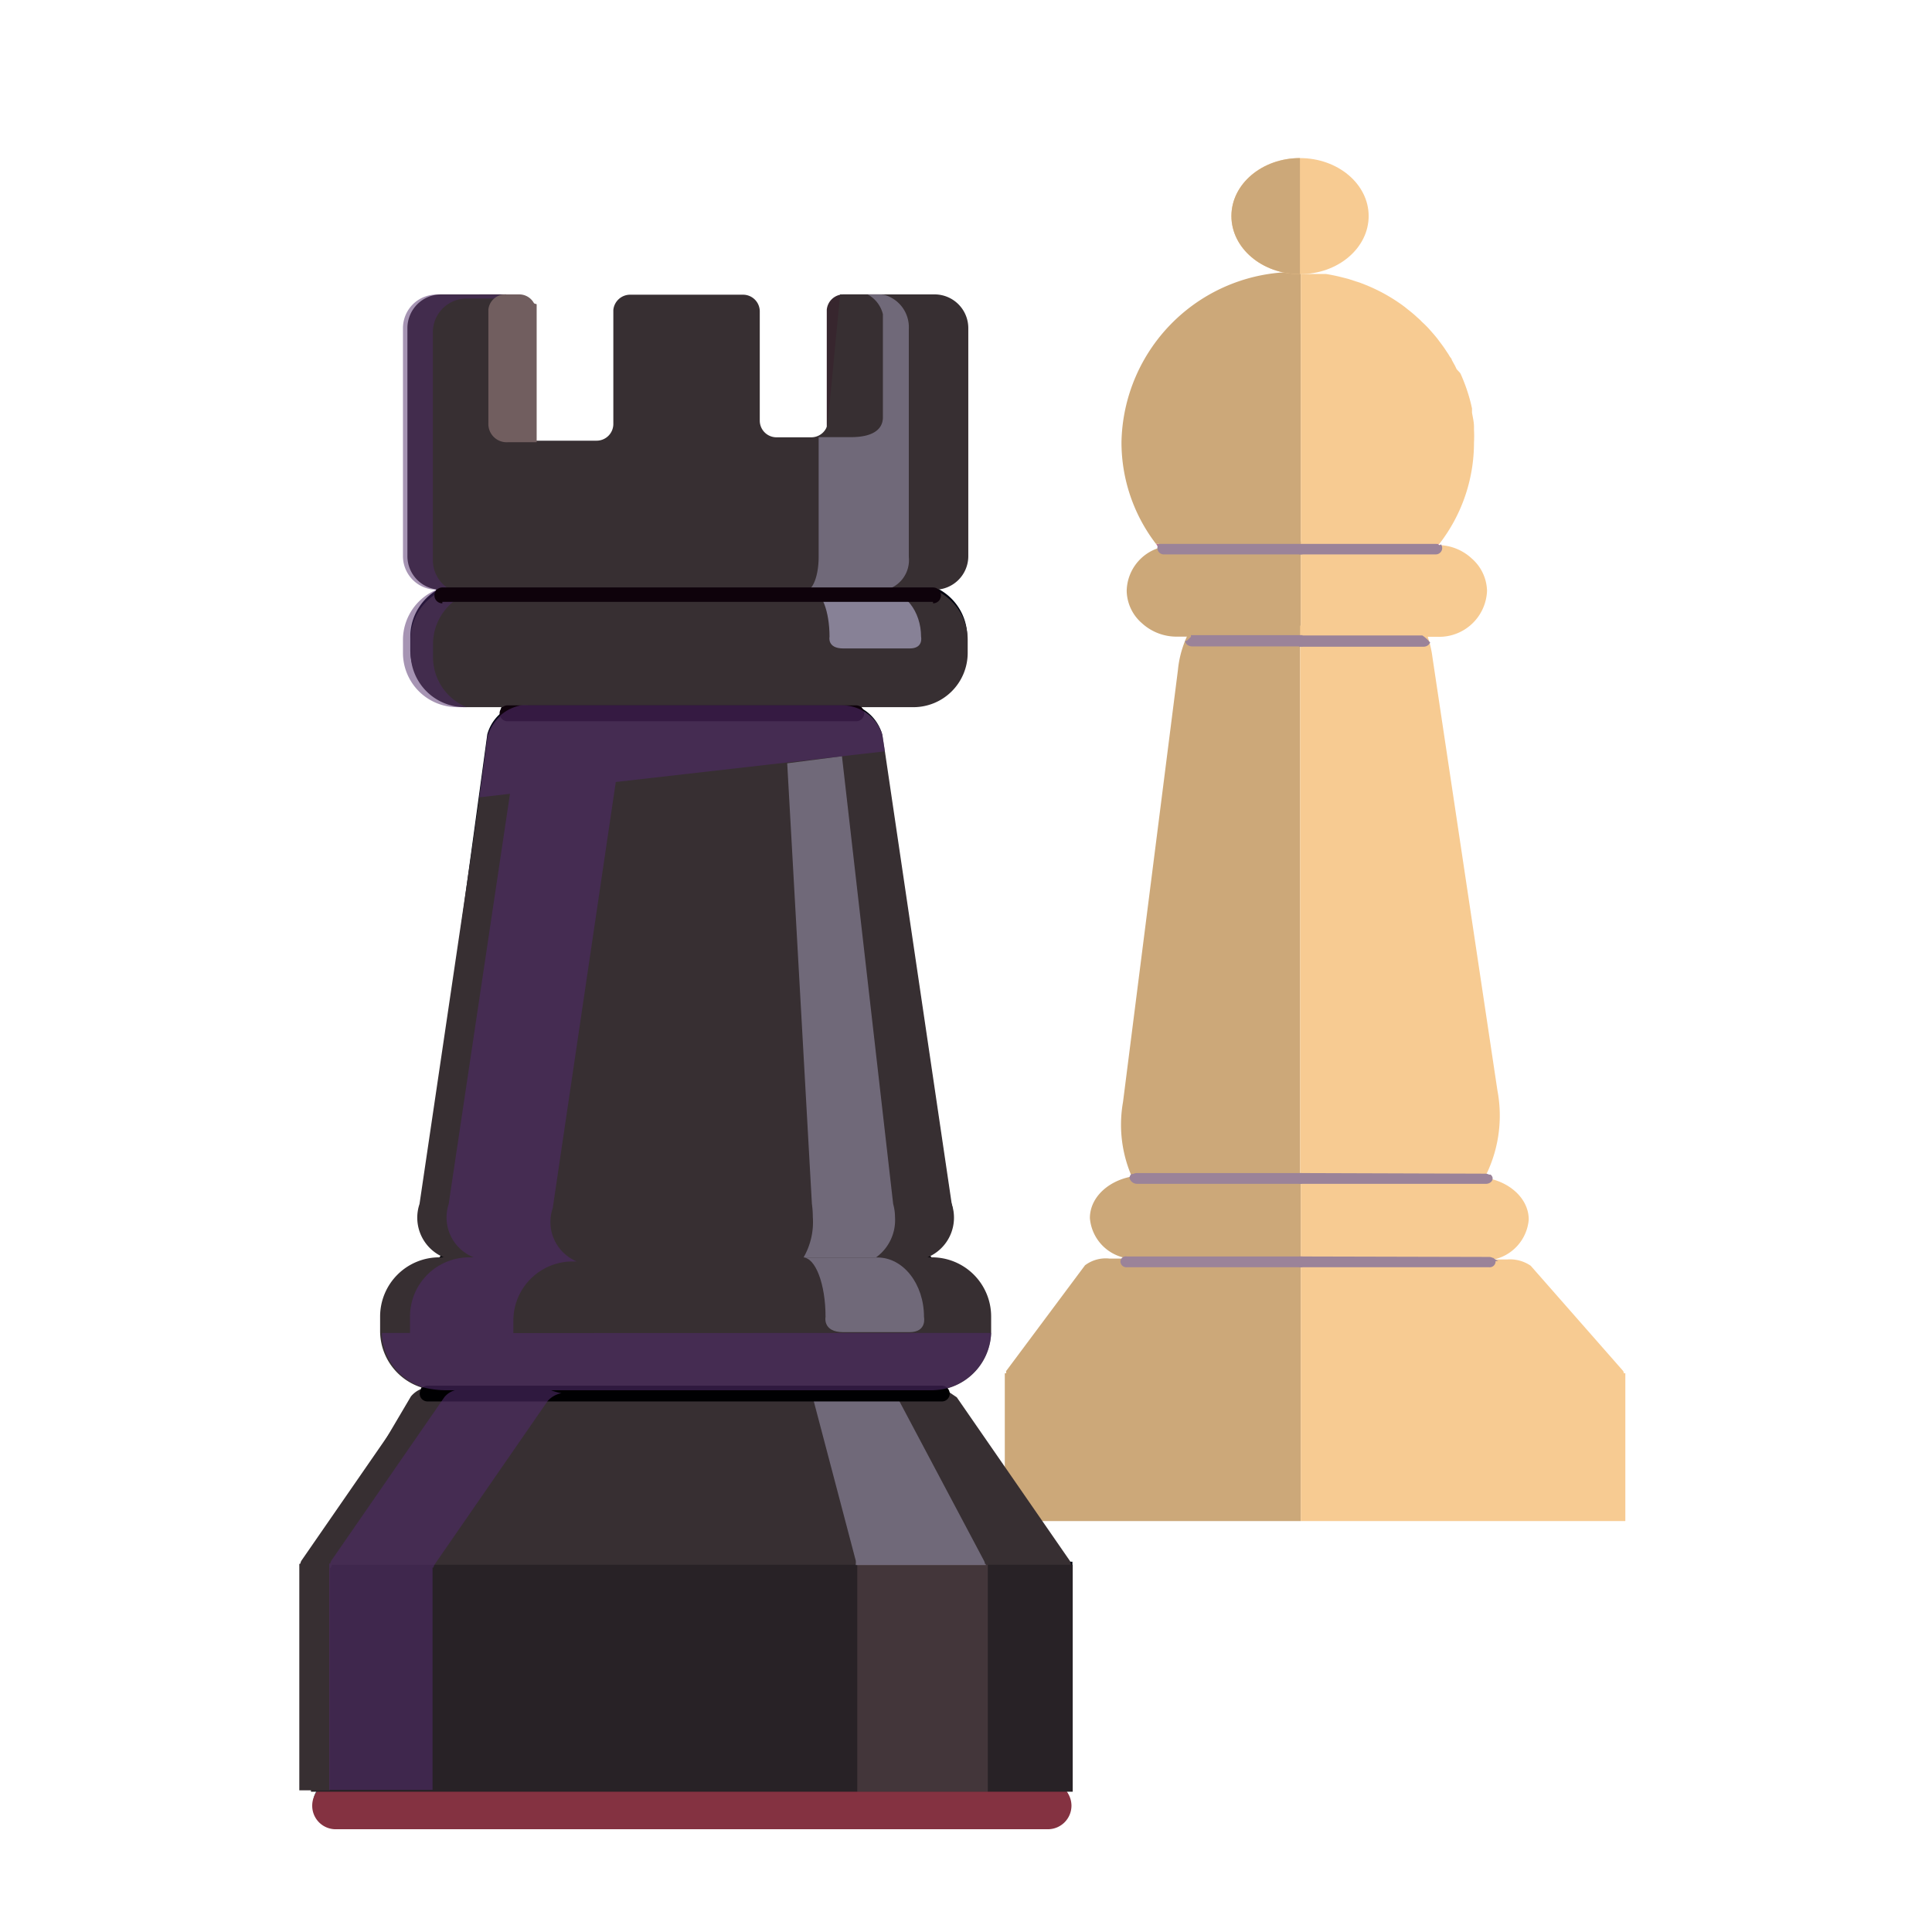 <svg class="S" xmlns="http://www.w3.org/2000/svg" viewBox="0 0 126 126"><g style="isolation:isolate"><g id="design"><path d="M84.79,77.49V41.39H78a.36.36,0,0,1-.33-.39,0,0,0,0,1,0,0h0a6.82,6.82,0,0,0-.85,2.71L73.24,71.87a8.48,8.48,0,0,0,1,5.71h0a.3.3,0,0,1,.21-.1Z" style="fill:#cca879"/><path d="M84.83,82.05v-5H75a.28.28,0,0,1-.31-.25.21.21,0,0,1,.07-.14h-.15c-1.95,0-3.53,1.24-3.53,2.78a2.89,2.89,0,0,0,2.26,2.59h0a.28.28,0,0,1,.13,0Z" style="fill:#cca879"/><path d="M84.83,41.55V36H75.89a.3.3,0,0,1-.3-.27h0a3,3,0,0,0-2.11,2.8,2.86,2.86,0,0,0,1,2.12,3.34,3.34,0,0,0,2.28.87h8.12Z" style="fill:#cca879"/><path d="M75.89,35.62h8.94v-.15H75.4c.07.12.14.24.22.35h0A.32.32,0,0,1,75.89,35.62Z" style="fill:#bf6f90"/><path d="M73.49,82.54a.28.28,0,0,1-.31-.24.24.24,0,0,1,.17-.22h-1a2.25,2.25,0,0,0-1.59.44L65.63,89.4a.2.2,0,0,0,0,.16h-.1V99.2H84.83V82.54Z" style="fill:#cca879"/><path d="M92.41,40.8H84.79V76.9H96.52a.26.26,0,0,1,.2.1h0a8.78,8.78,0,0,0,.94-5.87L93.42,42.86a6.89,6.89,0,0,0-.71-2.28h0A.34.34,0,0,1,92.41,40.8Z" style="fill:#f7cb92"/><path d="M105.9,89.56a.27.27,0,0,0-.07-.18l-6-6.83a2.38,2.38,0,0,0-1.55-.41h-.93a.21.21,0,0,1,.08.16.28.28,0,0,1-.31.24H84.83V99.2H106V89.56Z" style="fill:#f7cb92"/><path d="M96,77.1H84.83v5H97.12a.43.43,0,0,1,.2.06h0a2.91,2.91,0,0,0,2.38-2.62c0-1.53-1.56-2.77-3.49-2.78h0a.21.21,0,0,1,.07.14A.28.28,0,0,1,96,77.1Z" style="fill:#f7cb92"/><path d="M93.64,36H84.83v5.53h8.92a3.12,3.12,0,0,0,3.23-3,2.89,2.89,0,0,0-1-2.11,3.26,3.26,0,0,0-2.14-.87h0a.28.28,0,0,1,.06.16A.3.3,0,0,1,93.64,36Z" style="fill:#f7cb92"/><path d="M84.83,35.62h8.81a.2.2,0,0,1,.11,0h0l.11-.18h-9Z" style="fill:#d8799e"/><path d="M93.75,35.77h.14a.35.35,0,0,0-.14-.13.75.75,0,0,1-.07.12Z" style="fill:#470202"/><path d="M75.89,36.05h8.94v-.62H75.89a.31.31,0,0,0-.27.17l.09.11-.12,0A.31.31,0,0,0,75.89,36.05Z" style="fill:#9b8399;stroke:#9b8399;stroke-miterlimit:10;stroke-width:0.213px"/><path d="M93.64,35.43H84.83v.62h8.81a.31.31,0,0,0,.31-.31.35.35,0,0,0-.06-.18" style="fill:#9b8399;stroke:#9b8399;stroke-miterlimit:10;stroke-width:0.213px"/><path d="M78.08,41.89a3.14,3.14,0,0,1,.24-.33" style="fill:#470202"/><path d="M77.4,41.79a0,0,0,0,0,0,0c0,.14.16.26.35.26h7.09v-.52H77.67" style="fill:#9b8399;stroke:#9b8399;stroke-miterlimit:10;stroke-width:0.213px"/><path d="M84.83,42.07h8a.36.36,0,0,0,.31-.15,2,2,0,0,0-.41-.37H84.83Z" style="fill:#9b8399;stroke:#9b8399;stroke-miterlimit:10;stroke-width:0.213px"/><path d="M74.83,76.67a.1.1,0,0,0,0,0h.09Z" style="fill:#470202"/><path d="M96.2,76.71l0,0s0,0,0,0Z" style="fill:#470202"/><path d="M74.16,77.1H84.81v-.49H74.16a.38.38,0,0,0-.22.06l0,0h-.1a.21.21,0,0,0-.07.14C73.82,77,74,77.1,74.16,77.1Z" style="fill:#9b8399;stroke:#9b8399;stroke-miterlimit:10;stroke-width:0.213px"/><path d="M84.81,76.61v.49h12.1c.18,0,.33-.11.33-.25a.21.21,0,0,0-.07-.14h-.09l0,0a.37.37,0,0,0-.21-.06Z" style="fill:#9b8399;stroke:#9b8399;stroke-miterlimit:10;stroke-width:0.213px"/><path d="M73.36,82.08h0Z" style="fill:#470202"/><path d="M97.35,82.14l0,0-.09,0Z" style="fill:#470202"/><path d="M73.18,82.3a.28.28,0,0,0,.31.24H84.83v-.49H73.49a.28.28,0,0,0-.13,0h0A.24.24,0,0,0,73.18,82.3Z" style="fill:#9b8399;stroke:#9b8399;stroke-miterlimit:10;stroke-width:0.213px"/><path d="M84.83,82.05v.49H97.12a.28.28,0,0,0,.31-.24.21.21,0,0,0-.08-.16h-.12l.09,0a.43.43,0,0,0-.2-.06Z" style="fill:#9b8399;stroke:#9b8399;stroke-miterlimit:10;stroke-width:0.213px"/><path d="M84.83,17.74h-.2A11.31,11.31,0,0,0,73.14,28.86a10.88,10.88,0,0,0,2.25,6.61h9.44Z" style="fill:#cca879"/><path d="M93.87,35.47a10.78,10.78,0,0,0,2.26-6.61,7.56,7.56,0,0,0,0-.83c0-.07,0-.13,0-.2,0-.31-.08-.62-.13-.92,0-.09,0-.18,0-.27l-.06-.27a11.18,11.18,0,0,0-.6-1.8,2.56,2.56,0,0,0-.11-.24L95,24.08l-.11-.23-.21-.38c0-.08-.09-.15-.13-.22l-.09-.15-.12-.18c-.14-.22-.3-.44-.47-.66l-.14-.19-.19-.23-.35-.4c-.12-.13-.25-.26-.38-.38s-.13-.13-.19-.19l-.18-.16a8.3,8.3,0,0,0-.64-.54L91.59,20a11.2,11.2,0,0,0-2.36-1.35l-.5-.2-.8-.26-.27-.07-.28-.07c-.29-.07-.59-.13-.89-.18l-.22,0-.29,0-.35,0-.22,0h-.58V35.47Z" style="fill:#f7cb92"/><path d="M89.26,14.09c0,2.09-2,3.79-4.48,3.79s-4.47-1.7-4.47-3.79,2-3.78,4.47-3.78S89.26,12,89.26,14.09Z" style="fill:#f7cb92"/><path d="M84.78,10.31v7.57c-2.47,0-4.47-1.7-4.47-3.79S82.31,10.31,84.78,10.31Z" style="fill:#cca879"/><path d="M68.32,119H21.87a1.45,1.45,0,0,1-1.44-1.44h0a1.45,1.45,0,0,1,1.44-1.45H68.32a1.45,1.45,0,0,1,1.44,1.45h0A1.45,1.45,0,0,1,68.32,119Z" style="fill:#404f5a"/><path d="M60.47,81.81a2.93,2.93,0,0,1-1.08.21l-14.57,0-14.55.05A2.75,2.75,0,0,1,29,81.81a2.81,2.81,0,0,1-1.4-3.27l4.18-30.65a2.79,2.79,0,0,1,2.19-2,2.73,2.73,0,0,1,.5-.05l10.36,0,10,0a2.57,2.57,0,0,1,.83.13,2.8,2.8,0,0,1,1.82,1.76L62,78.31A2.8,2.8,0,0,1,60.47,81.81Z" style="fill:#020510"/><path d="M63.08,41.52v.86a3.54,3.54,0,0,1-3.53,3.54H30.29a3.54,3.54,0,0,1-3.53-3.54v-.86a3.53,3.53,0,0,1,2.18-3.26A3.61,3.61,0,0,1,30.29,38H59.55a3.57,3.57,0,0,1,1.35.27A3.53,3.53,0,0,1,63.08,41.52Z" style="fill:#020510"/><rect x="20.26" y="101.85" width="49.68" height="14.8" style="fill:#020510"/><path d="M60.84,39h-32a.41.41,0,0,1-.41-.42h0a.41.41,0,0,1,.41-.42h32a.42.42,0,0,1,.42.42h0A.42.42,0,0,1,60.84,39Z" style="fill:#000003"/><path d="M55.81,46.74H33.07a.41.41,0,0,1-.41-.42h0a.41.41,0,0,1,.41-.42H55.81a.42.42,0,0,1,.42.42h0A.42.42,0,0,1,55.81,46.74Z" style="fill:#000003"/><path d="M60.41,82.66H29a.42.42,0,0,1-.42-.42h0a.42.42,0,0,1,.42-.42H60.41a.41.41,0,0,1,.41.42h0A.41.41,0,0,1,60.41,82.66Z" style="fill:#000003"/><path d="M61.4,91.1H27.86a.42.42,0,0,1-.42-.42h0a.42.42,0,0,1,.42-.42H61.4a.42.42,0,0,1,.42.42h0A.42.42,0,0,1,61.4,91.1Z" style="fill:#000003"/><path d="M57.63,19.2H55a1.1,1.1,0,0,0-1.08,1v9h3.69v-10Z" style="fill:#37262e"/><path d="M31.26,19.2h2.61a1.09,1.09,0,0,1,1.08,1v9H31.26v-10Z" style="fill:#715e5f"/><path d="M68.34,119.2H21.9a1.43,1.43,0,0,1-1.44-1.44h0a1.44,1.44,0,0,1,1.44-1.44H68.34a1.45,1.45,0,0,1,1.44,1.44h0A1.44,1.44,0,0,1,68.34,119.2Z" style="fill:#843241;stroke:#843241;stroke-miterlimit:10;stroke-width:0.196px"/><path d="M62.4,91.13l7.35,10.63a.51.51,0,0,1,.09.22c.09.52-.81,1-2,1H22.41c-1.19,0-2.09-.47-2-1a.43.43,0,0,1,.06-.18L26.8,91.07a1.7,1.7,0,0,1,1.11-.6,4.52,4.52,0,0,1,.84-.08l16.09,0,15.66,0a3.9,3.9,0,0,1,1,.13" style="fill:#372f32"/><path d="M60.49,82a2.72,2.72,0,0,1-1.07.21l-14.58.06-14.54,0A2.85,2.85,0,0,1,29,82a2.8,2.8,0,0,1-1.4-3.27L31.26,52l.53-3.9a2.81,2.81,0,0,1,2.19-2,2.74,2.74,0,0,1,.5,0l10.36,0L54.9,46a2.77,2.77,0,0,1,2.64,1.89L57.71,49l4.36,29.52A2.8,2.8,0,0,1,60.49,82Z" style="fill:#372f32"/><path d="M64.64,85.88v1.06a3.89,3.89,0,0,1-3.14,3.67,4.39,4.39,0,0,1-.72.07H29.15a3.67,3.67,0,0,1-1.24-.21,3.84,3.84,0,0,1-2.62-3.53V85.88A3.86,3.86,0,0,1,29,82H60.78A3.86,3.86,0,0,1,64.64,85.88Z" style="fill:#372f32"/><path d="M63.11,41.73v.86a3.54,3.54,0,0,1-3.54,3.53H30.32a3.53,3.53,0,0,1-3.54-3.53v-.86a3.52,3.52,0,0,1,3.54-3.53H59.57a3.52,3.52,0,0,1,3.54,3.53Z" style="fill:#372f32"/><path d="M63.15,21.4V36.27A2.19,2.19,0,0,1,61,38.46H28.76a2.19,2.19,0,0,1-2.19-2.19V21.4a2.2,2.2,0,0,1,2.19-2.2H33v8.45a1.09,1.09,0,0,0,1.1,1.09h4.81A1.09,1.09,0,0,0,40,27.65V20.22a1.1,1.1,0,0,1,1.09-1h7.36a1.09,1.09,0,0,1,1.1,1.09v4.74h0v2.38a1.09,1.09,0,0,0,1.09,1.09h2.27A1.09,1.09,0,0,0,54,27.44l.79-8.24H61A2.2,2.2,0,0,1,63.15,21.4Z" style="fill:#372f32"/><rect x="20.28" y="102.05" width="49.68" height="14.8" style="fill:#282226"/><path d="M28.47,38.46h0a3.55,3.55,0,0,0-2.19,3.27v.86a3.54,3.54,0,0,0,3.54,3.53h.62a3.52,3.52,0,0,1-2.2-3.27V42a3.55,3.55,0,0,1,2.19-3.27h0a2.2,2.2,0,0,1-2.2-2.19V21.66a2.2,2.2,0,0,1,2.2-2.19h2.42v-.26H28.47a2.19,2.19,0,0,0-2.19,2.19V36.27A2.19,2.19,0,0,0,28.47,38.46Z" style="fill:#4f2b68;opacity:0.5;mix-blend-mode:multiply"/><path d="M19.52,102v14.76h2v-14.5h.06a.68.68,0,0,1,.09-.22L29,91.39a1.53,1.53,0,0,1,.9-.52,3.87,3.87,0,0,1-3.14-3.8v-.93a3.86,3.86,0,0,1,3.86-3.87h.29a2.79,2.79,0,0,1-1.58-3.49l4.53-30.63a2.79,2.79,0,0,1,1.82-1.77H33.12a2.8,2.8,0,0,0-1.23,1.51L27.36,78.52A2.8,2.8,0,0,0,28.94,82h-.28a3.86,3.86,0,0,0-3.87,3.86v.94a3.87,3.87,0,0,0,3.14,3.8,1.53,1.53,0,0,0-.9.52l-7.35,10.63a.51.51,0,0,0-.09.22Z" style="fill:#372f32"/><path d="M60.07,41.53s.17.76-.74.76H55c-1.07,0-.9-.76-.9-.76,0-1.67-.52-3-1.15-3h4.76C59,38.51,60.07,39.86,60.07,41.53Z" style="fill:#aaa4c1;opacity:0.7"/><path d="M58,19.35a1.41,1.41,0,0,0-.61-.15h-.81v0a2,2,0,0,1,1,1.29v6.73c0,.6-.4,1.29-2.1,1.29H53.39v7.81c0,1.21-.37,2.19-.83,2.19h0v0h5s0,0,0,0h0a2,2,0,0,0,1.71-2.19V21.46A2.19,2.19,0,0,0,58,19.35Z" style="fill:#aaa4c1;opacity:0.5"/><path d="M52.41,82h0a4.62,4.62,0,0,0,.6-2.63,6.33,6.33,0,0,0-.06-.86L51.34,49.78l3.57-.46,3.34,29.2a3.24,3.24,0,0,1,.12.86A3,3,0,0,1,57.14,82h.11" style="fill:#aaa4c1;opacity:0.5"/><path d="M58,90.64l-5.24,0a2.65,2.65,0,0,1,.25.51l2.8,10.63a.83.83,0,0,1,0,.22h0v.07h8.48V102h-.05a.63.63,0,0,0-.07-.22L58.52,91.13a1.08,1.08,0,0,0-.47-.42.26.26,0,0,0,0-.09" style="fill:#aaa4c1;opacity:0.5"/><path d="M28.85,39.25a.42.42,0,0,1-.42-.42h0a.42.42,0,0,1,.42-.42h32a.42.42,0,0,1,.42.42h0a.42.42,0,0,1-.42.42" style="fill:#0e020b;stroke:#0e020b;stroke-miterlimit:10;stroke-width:0.196px"/><path d="M55.84,46.94H33.1a.42.42,0,0,1-.42-.42h0a.42.42,0,0,1,.42-.42H55.84a.42.42,0,0,1,.42.42h0A.42.42,0,0,1,55.84,46.94Z" style="fill:#0e020b;stroke:#0e020b;stroke-miterlimit:10;stroke-width:0.196px"/><path d="M61.42,91.3H27.89a.41.41,0,0,1-.42-.41h0a.42.42,0,0,1,.42-.42H61.42a.42.42,0,0,1,.42.42h0A.41.41,0,0,1,61.42,91.3Z" style="fill:#000002;stroke:#000002;stroke-miterlimit:10;stroke-width:0.196px"/><polyline points="64.42 102.05 64.42 116.85 55.91 116.85 55.91 102.05" style="fill:#af8b8d;opacity:0.2"/><path d="M33.48,86.94v-.8a3.86,3.86,0,0,1,3.86-3.87h.28a2.79,2.79,0,0,1-1.57-3.49L40.16,51l17.55-2-.17-1.11A2.77,2.77,0,0,0,54.9,46L44.84,46l-10.36,0a2.74,2.74,0,0,0-.5,0,2.81,2.81,0,0,0-2.19,2L31.26,52l2-.23-4,26.76A2.8,2.8,0,0,0,30.89,82H30.6a3.86,3.86,0,0,0-3.86,3.86v.94s0,.09,0,.13H24.9a3.84,3.84,0,0,0,2.62,3.53,6.28,6.28,0,0,0,1.63.21h.52a1.34,1.34,0,0,0-.69.45l-7.35,10.63a.51.51,0,0,0-.09.22h-.07v14.76h6.74v-14.5h.06a.68.68,0,0,1,.09-.22l7.35-10.63a1.59,1.59,0,0,1,.91-.52,3.79,3.79,0,0,1-.68-.19H60.78a4.39,4.39,0,0,0,.72-.07,3.89,3.89,0,0,0,3.14-3.67Z" style="fill:#4f2b68;opacity:0.6;mix-blend-mode:multiply"/><path d="M32.94,19.2a1.1,1.1,0,0,0-1.09,1v7.42a1.19,1.19,0,0,0,1.26,1.22H35v-9Z" style="fill:#715e5f"/><path d="M60.26,85.88s.22,1-.95,1H55c-1.37,0-1.16-1-1.16-1,0-2.14-.66-3.87-1.47-3.87h4.84C58.91,82,60.26,83.74,60.26,85.88Z" style="fill:#aaa4c1;opacity:0.5"/></g></g></svg>
